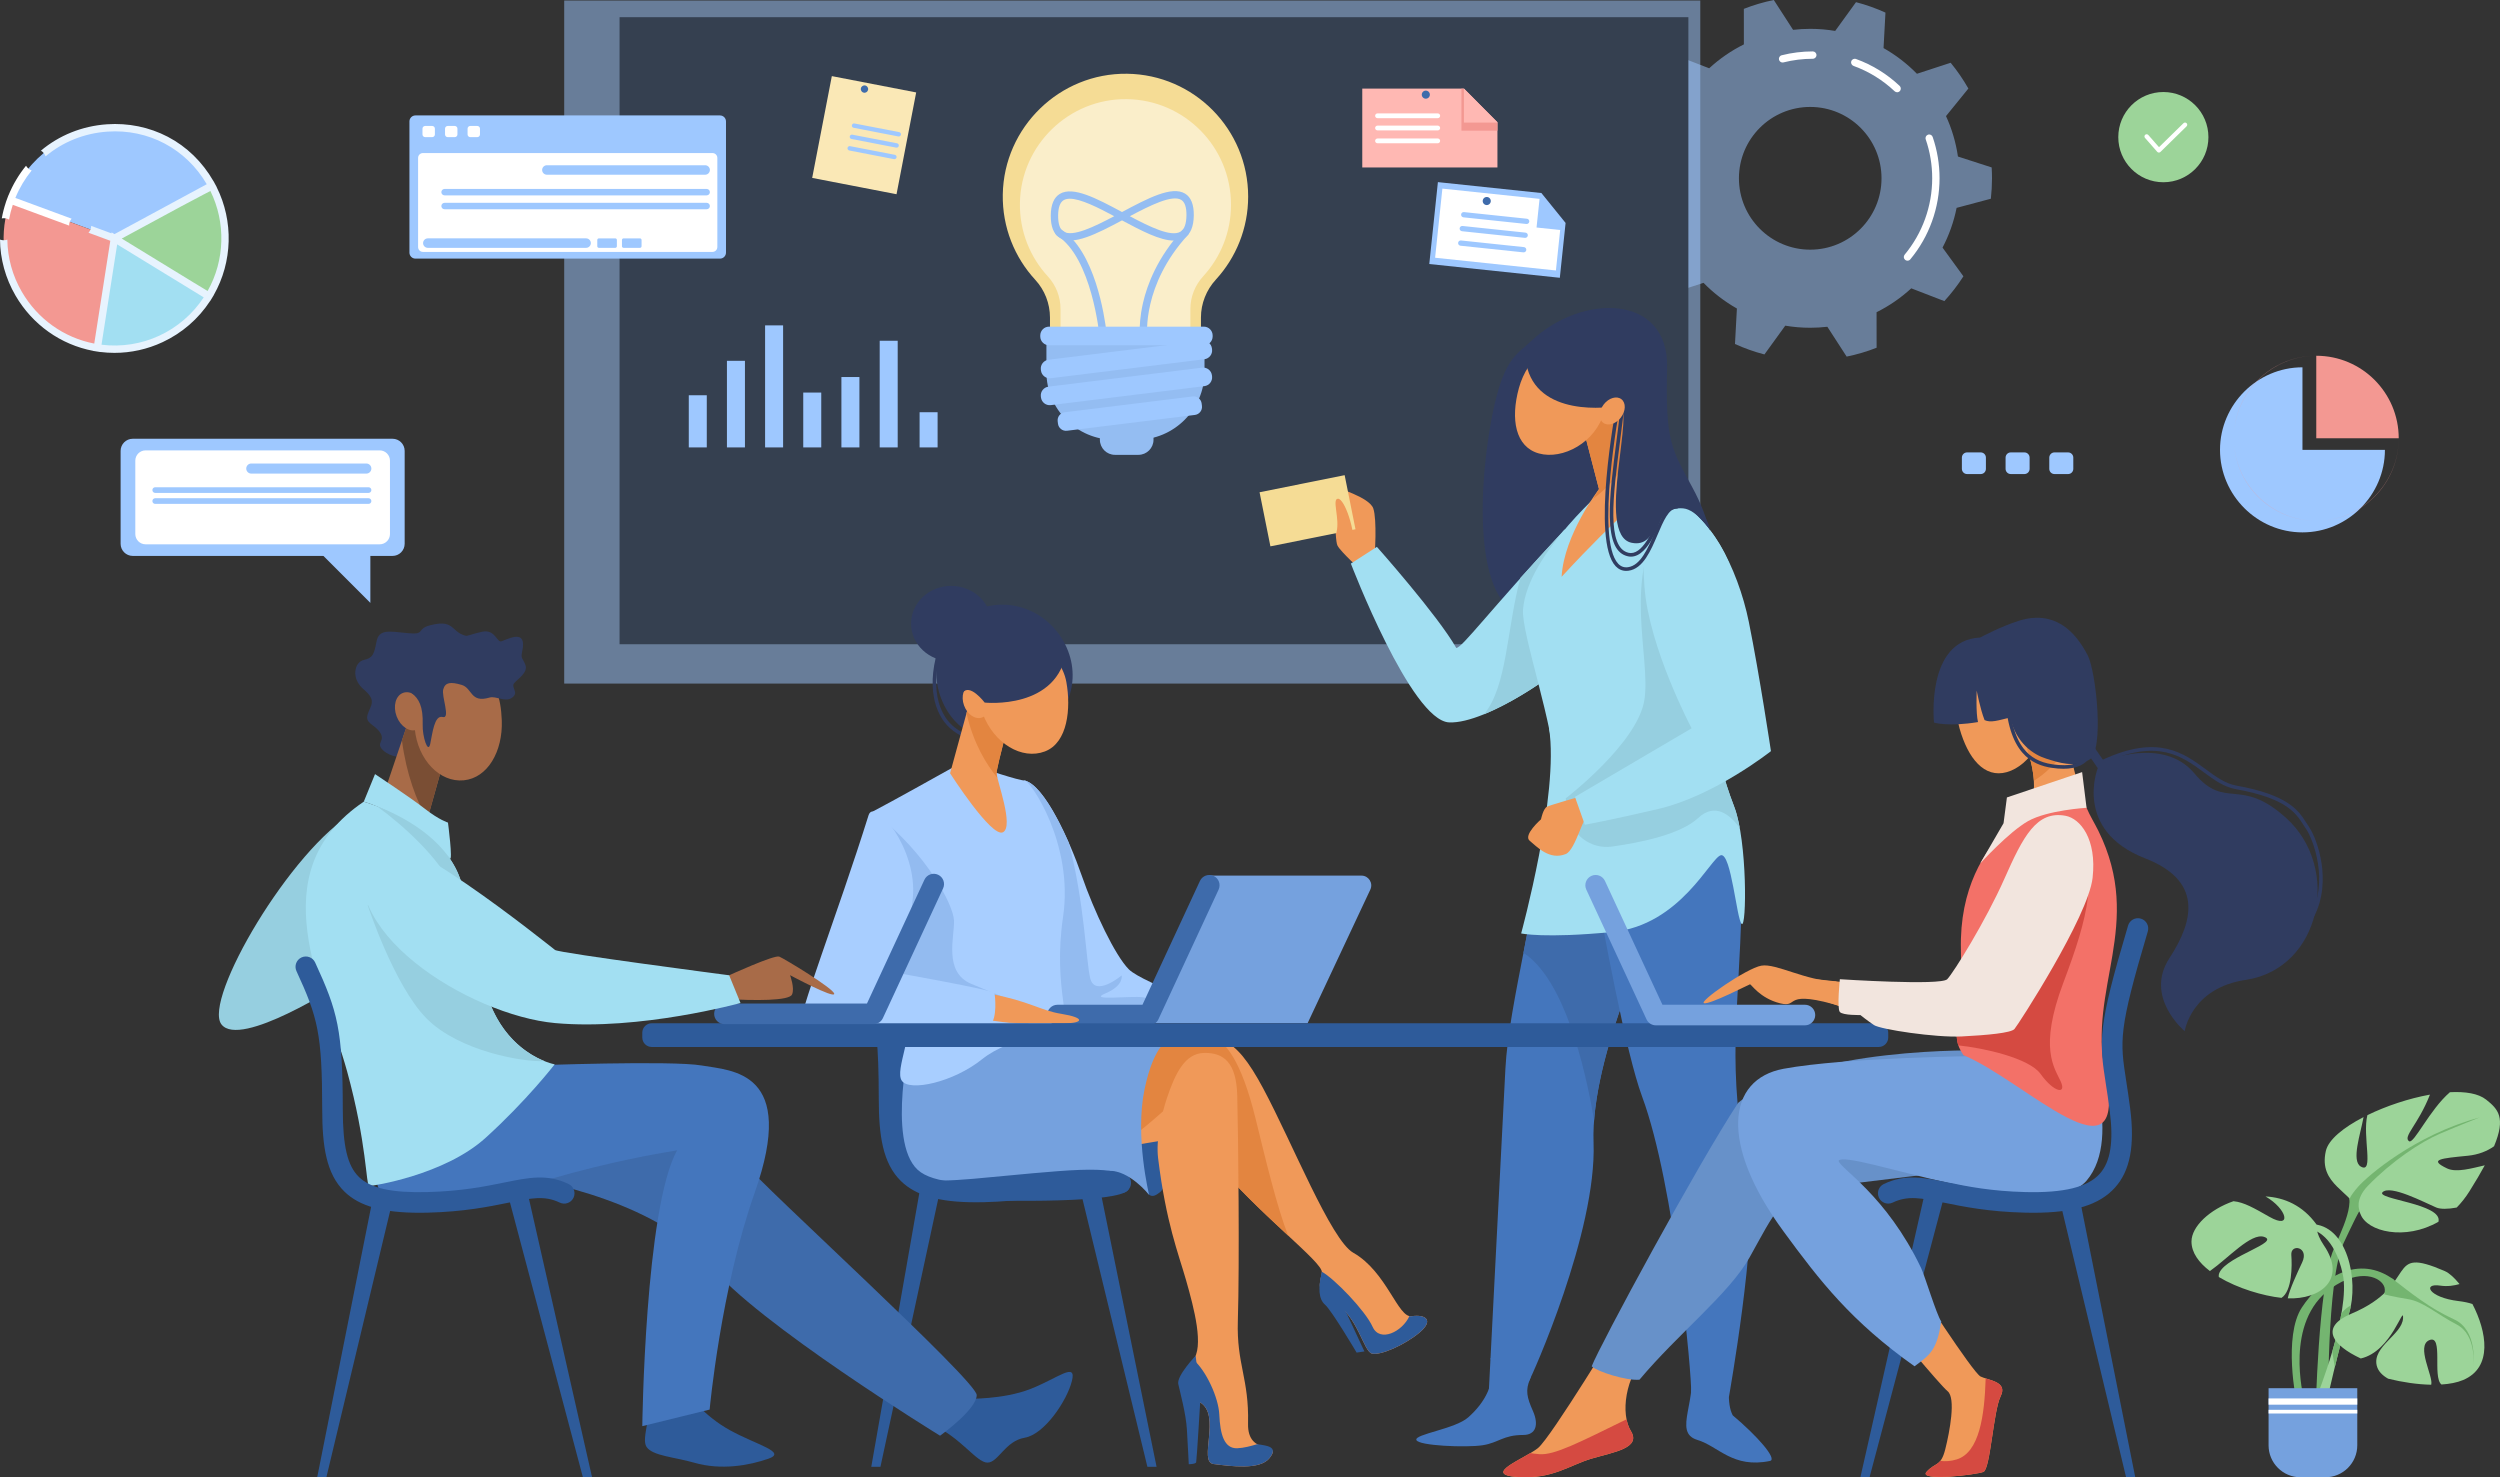 <svg width="484" height="286" viewBox="0 0 484 286" fill="none" xmlns="http://www.w3.org/2000/svg">
<rect x="0" y="0" width="484" height="286" fill="#333333" stroke="none"/>
<g clip-path="url(#clip0_0_139)">
<path opacity="0.5" d="M385.429 38.474C385.574 37.176 385.651 35.856 385.651 34.519C385.651 33.813 385.628 33.114 385.587 32.418L379.057 30.304C378.655 27.549 377.866 24.919 376.746 22.474L381.076 17.141C380.074 15.377 378.927 13.708 377.647 12.151L371.117 14.283C369.214 12.337 367.04 10.659 364.653 9.309L365.024 2.442C363.202 1.612 361.297 0.932 359.324 0.42L355.292 5.989C353.72 5.724 352.106 5.585 350.459 5.585C349.337 5.585 348.229 5.652 347.14 5.776L343.408 0C341.408 0.407 339.47 0.984 337.608 1.715L337.616 8.593C335.157 9.816 332.899 11.378 330.898 13.219L324.492 10.744C323.131 12.233 321.895 13.839 320.803 15.546L324.845 21.101C323.593 23.49 322.664 26.074 322.12 28.797L315.489 30.564C315.344 31.863 315.267 33.182 315.267 34.519C315.267 35.225 315.29 35.926 315.331 36.62L321.861 38.734C322.263 41.489 323.053 44.119 324.172 46.565L319.843 51.898C320.844 53.661 321.992 55.33 323.272 56.887L329.801 54.755C331.704 56.701 333.879 58.379 336.265 59.729L335.894 66.597C337.716 67.427 339.622 68.107 341.594 68.618L345.626 63.049C347.198 63.314 348.812 63.453 350.459 63.453C351.581 63.453 352.689 63.386 353.777 63.262L357.511 69.038C359.51 68.631 361.449 68.054 363.31 67.323L363.302 60.445C365.761 59.222 368.021 57.66 370.021 55.82L376.426 58.294C377.787 56.805 379.023 55.199 380.116 53.492L376.074 47.937C377.325 45.548 378.254 42.964 378.799 40.241L385.429 38.474ZM350.459 48.336C342.836 48.336 336.656 42.15 336.656 34.519C336.656 26.888 342.836 20.703 350.459 20.703C358.082 20.703 364.262 26.888 364.262 34.519C364.262 42.148 358.082 48.336 350.459 48.336Z" fill="#9EC8FF"/>
<path d="M369.285 50.471C369.125 50.471 368.964 50.417 368.832 50.306C368.53 50.054 368.489 49.605 368.739 49.304C372.18 45.164 374.074 39.912 374.074 34.518C374.074 31.934 373.652 29.398 372.82 26.978C372.692 26.606 372.889 26.201 373.26 26.073C373.632 25.945 374.037 26.142 374.165 26.514C375.048 29.082 375.498 31.776 375.498 34.516C375.498 40.242 373.487 45.817 369.834 50.213C369.692 50.384 369.489 50.471 369.285 50.471Z" fill="white"/>
<path d="M367.287 17.861C367.112 17.861 366.937 17.797 366.799 17.667C364.488 15.489 361.81 13.838 358.84 12.759C358.471 12.625 358.28 12.216 358.414 11.846C358.547 11.476 358.956 11.285 359.325 11.42C362.477 12.565 365.32 14.318 367.773 16.631C368.059 16.9 368.074 17.351 367.803 17.637C367.664 17.786 367.476 17.861 367.287 17.861Z" fill="white"/>
<path d="M345.106 12.102C344.787 12.102 344.499 11.887 344.417 11.564C344.321 11.183 344.553 10.796 344.932 10.7C346.891 10.205 348.917 9.954 350.957 9.954C351.349 9.954 351.668 10.273 351.668 10.666C351.668 11.059 351.349 11.378 350.957 11.378C349.035 11.378 347.125 11.614 345.281 12.081C345.221 12.095 345.163 12.102 345.106 12.102Z" fill="white"/>
<path opacity="0.5" d="M329.174 0.101H109.232V132.34H329.174V0.101Z" fill="#9EC8FF"/>
<path d="M326.871 3.327H119.947V124.725H326.871V3.327Z" fill="#354050"/>
<path d="M296.395 66.067C306.256 56.671 323.109 56.885 322.754 71.192C322.398 85.5 323.579 86.845 327.636 94.351C341.716 120.393 310.854 118.861 297.983 119.716C285.111 120.57 286.178 96.297 288.454 82.843C290.729 69.39 293.51 68.816 296.395 66.067Z" fill="#303C60"/>
<path d="M300.992 148.102C297.831 174.677 292.086 194.323 291.446 206.921C290.806 219.52 288.246 269.126 288.246 269.126C288.246 269.126 295.286 268.633 295.926 267.565C296.566 266.498 309.153 238.524 308.513 221.229C307.873 203.933 321.084 177.634 321.084 177.634L317.9 151.83L300.992 148.102Z" fill="#4476BD"/>
<path d="M304.029 159.672L299.085 161.743C297.741 170.17 296.25 177.746 294.941 184.467C302.808 189.56 306.873 206.522 308.614 216.894C309.501 205.289 314.971 191.267 318.365 183.512L304.029 159.672Z" fill="#3E6BAB"/>
<path d="M326.858 145.424C326.858 145.424 337.514 159.03 337.18 174.465C336.67 197.962 334.11 204.67 338.565 229.308C340.304 238.93 334.725 270.408 334.725 270.408C334.725 270.408 329.959 270.783 327.399 269.507C327.612 267.195 324.318 229.571 317.904 212.275C314.798 203.9 310.432 180.444 308.085 166.992C305.738 153.539 305.311 150.764 306.165 150.764C307.018 150.764 326.858 145.424 326.858 145.424Z" fill="#4476BD"/>
<path d="M266.149 107.637C266.149 107.637 266.622 100.597 265.864 98.422C265.106 96.248 258.564 94.349 258.564 94.349C258.564 94.349 258.28 104.41 258.944 105.643C259.608 106.876 263.495 110.388 263.495 110.388L266.149 107.637Z" fill="#F09959"/>
<path d="M302.936 102.508C287.956 118.648 283.068 125.439 281.93 125.439C278.374 119.156 266.564 105.869 266.564 105.869L261.528 109.109C261.528 109.109 273.165 139.543 280.56 139.857C287.956 140.172 302.988 129.362 303.18 128.121C303.372 126.879 302.936 102.508 302.936 102.508Z" fill="#A2DFF2"/>
<path d="M287.313 138.279C294.64 135.292 303.037 129.046 303.18 128.121C303.37 126.879 302.936 102.508 302.936 102.508C299.671 106.026 296.819 109.147 294.346 111.876C291.662 121.88 291.837 132.772 287.313 138.279Z" fill="#96CFE0"/>
<path d="M318.156 91.882C318.156 91.882 332.491 99.074 335.619 111.806C338.748 124.537 329.49 140.266 328.352 148.66C327.214 157.053 301.046 158.53 301.046 149.545C301.046 140.932 294.49 122.647 294.86 117.99C295.727 107.062 311.686 93.676 311.686 93.676L318.156 91.882Z" fill="#A2DFF2"/>
<path d="M313.99 75.389L320.144 94.385C320.144 94.385 313.573 99.46 302.328 111.671C302.764 103.546 309.565 94.688 309.565 94.688L304.91 76.75L313.99 75.389Z" fill="#F09959"/>
<path d="M316.86 84.25L313.99 75.389L304.909 76.75L309.564 94.688C309.564 94.688 309.11 95.413 308.439 96.553C312.825 93.296 315.516 89.24 316.86 84.25Z" fill="#E38540"/>
<path d="M310.599 79.677C308.94 85.722 302.513 89.05 297.944 87.793C293.378 86.536 292.4 81.172 294.06 75.127C295.72 69.082 300.767 65.2 305.336 66.457C309.903 67.713 312.259 73.632 310.599 79.677Z" fill="#F09959"/>
<path d="M299.901 141.029C301.894 153.67 294.495 180.712 294.495 180.712C294.495 180.712 298.907 181.715 312.134 180.434C325.361 179.153 331.192 165.939 333.183 165.57C335.174 165.201 336.197 177.867 337.18 178.868C338.161 179.869 338.312 162.873 335.743 156.192C331.192 144.349 332.084 139.325 333.785 132.148C336.81 119.388 299.901 141.029 299.901 141.029Z" fill="#A2DFF2"/>
<path d="M288.568 262.904C289.758 267.749 287.407 271.593 284.26 274.393C281.7 276.671 273.83 277.639 274.209 278.778C274.588 279.917 283.88 280.278 287.009 279.803C290.138 279.329 290.991 277.81 294.885 277.811C297.438 277.813 297.912 275.734 296.774 273.165C295.636 270.595 295.238 269.175 296.266 266.872C297.296 264.571 288.568 262.904 288.568 262.904Z" fill="#4476BD"/>
<path d="M334.999 262.904C334.81 267.934 334.226 271.682 335.459 274.013C340.219 277.999 344.176 282.526 342.665 282.84C335.459 284.329 332.709 280.006 328.632 278.776C323.628 277.269 329.106 270.975 327.146 262.903C326.056 258.415 334.701 259.49 334.701 259.49L334.999 262.904Z" fill="#4476BD"/>
<path d="M336.82 160.314C336.532 158.736 336.177 157.317 335.745 156.191C331.193 144.347 332.085 139.323 333.786 132.147C333.92 131.582 333.974 131.085 333.958 130.649C334.342 129.369 334.699 128.072 335.013 126.768L333.469 112.811L322.331 99.571C313.984 111.814 319.618 127.047 318.365 135.447C317.113 143.846 303.127 154.556 303.127 154.556L303.582 157.536C304.206 161.625 307.992 164.464 312.084 163.896C317.849 163.095 325.411 161.485 328.776 158.36C332.031 155.334 334.915 157.674 336.82 160.314Z" fill="#96CFE0"/>
<path d="M306.397 154.075C306.397 154.075 300.223 155.805 299.485 156.191C298.746 156.578 298.338 158.621 298.338 158.621C298.338 158.621 294.804 161.693 296.158 162.781C297.512 163.868 299.93 166.623 303.127 165.342C305.09 164.556 306.61 157.34 307.896 157.281C309.183 157.221 306.397 154.075 306.397 154.075Z" fill="#F09959"/>
<path d="M323.883 97.957C330.491 98.144 336.483 110.058 338.571 120.393C340.658 130.729 342.856 145.424 342.856 145.424C342.856 145.424 331.905 154.075 321.084 156.604C311.645 158.809 306.826 159.672 306.826 159.672L304.912 154.277L327.497 140.999C327.497 140.999 319.193 125.339 318.366 113.523C317.54 101.705 318.861 97.814 323.883 97.957Z" fill="#A2DFF2"/>
<path d="M260.324 91.992L243.851 95.3L245.95 105.772L262.423 102.464L260.324 91.992Z" fill="#F5DC95"/>
<path d="M262.186 106.783C262.414 102.453 260.271 96.544 259.038 96.553C257.805 96.561 259.417 100.424 258.753 102.986C258.393 104.376 262.186 106.783 262.186 106.783Z" fill="#F09959"/>
<path d="M295.271 68.345C295.636 80.208 309.48 79.298 313.272 78.568C317.065 77.836 308.655 103.597 315.879 105.083C321.184 106.175 319.989 97.868 325.881 98.424C328.488 98.67 331.109 102.703 331.109 102.703C331.109 102.703 330.717 100.217 328.726 98.424C326.735 96.628 321.515 85.619 320.143 77.742C318.77 69.865 309.479 64.77 306.729 64.612C303.98 64.454 297.247 67.586 297.247 67.586L295.271 68.345Z" fill="#303C60"/>
<path d="M315.758 107.768C315.57 107.768 315.381 107.748 315.187 107.707C312.875 107.215 311.754 104.782 311.659 100.052C311.578 95.998 312.246 90.794 312.956 85.286C313.242 83.061 313.539 80.759 313.782 78.531C313.804 78.34 313.973 78.202 314.165 78.224C314.355 78.245 314.492 78.416 314.472 78.606C314.227 80.842 313.93 83.146 313.644 85.376C312.273 96.035 310.978 106.101 315.333 107.029C315.468 107.058 315.603 107.072 315.738 107.072C318.24 107.072 320.492 102.192 321.807 97.438C321.858 97.253 322.048 97.145 322.233 97.196C322.418 97.248 322.526 97.438 322.475 97.624C321.605 100.76 319.274 107.767 315.758 107.768Z" fill="#303C60"/>
<path d="M314.832 110.526C314.044 110.526 313.357 110.22 312.784 109.615C308.065 104.622 312.731 79.567 312.932 78.504C312.967 78.316 313.149 78.192 313.337 78.228C313.525 78.263 313.649 78.444 313.613 78.633C313.565 78.891 308.81 104.401 313.287 109.139C313.808 109.69 314.424 109.91 315.17 109.811C317.621 109.487 319.036 106.16 320.283 103.223C321.494 100.374 322.633 97.685 324.661 97.754C324.852 97.762 325.002 97.922 324.995 98.113C324.988 98.305 324.827 98.459 324.637 98.448C324.62 98.448 324.603 98.446 324.587 98.446C323.067 98.446 322.024 100.899 320.921 103.493C319.599 106.601 318.103 110.122 315.26 110.497C315.115 110.516 314.973 110.526 314.832 110.526Z" fill="#303C60"/>
<path d="M313.787 80.846C312.811 82.104 311.282 82.551 310.372 81.845C309.462 81.138 309.514 79.545 310.49 78.286C311.466 77.028 312.994 76.581 313.905 77.287C314.815 77.994 314.762 79.587 313.787 80.846Z" fill="#F09959"/>
<path d="M206.227 124.778C209.606 131.543 206.809 139.333 200.163 142.085C193.473 144.856 186.157 143.283 182.777 136.517C179.398 129.752 181.908 121.64 188.384 118.399C194.859 115.157 202.847 118.013 206.227 124.778Z" fill="#303C60"/>
<path d="M188.008 142.898C187.262 142.898 185.792 142.635 183.922 140.973C182.389 139.611 181.287 137.523 180.822 135.094C180.234 132.027 180.617 128.501 181.96 124.613C182.022 124.432 182.218 124.335 182.4 124.398C182.581 124.461 182.678 124.659 182.615 124.839C181.312 128.611 180.938 132.016 181.503 134.963C181.94 137.244 182.962 139.194 184.383 140.455C186.754 142.561 188.343 142.178 188.36 142.174C188.543 142.125 188.734 142.235 188.783 142.417C188.833 142.601 188.728 142.79 188.546 142.841C188.522 142.847 188.334 142.898 188.008 142.898Z" fill="#303C60"/>
<path d="M198.344 151.103C202.191 151.966 207.046 162.664 209.424 169.519C211.822 176.432 215.888 185.008 218.551 187.673C221.213 190.338 238.705 196.516 238.705 196.516C238.705 196.516 195.485 196.6 196.37 196.514C197.256 196.427 198.344 151.103 198.344 151.103Z" fill="#A8CEFF"/>
<path d="M221.289 193.077C218.922 192.739 210.387 193.839 214.021 192.316C217.655 190.792 217.148 188.848 217.148 188.848C217.148 188.848 211.993 193.161 211.064 189.389C210.262 186.136 209.956 174.651 206.914 163.14C204.401 157.432 201.111 151.722 198.345 151.101C198.345 151.101 198.248 155.154 198.088 160.838C199.149 173.414 200.951 191.89 201.407 196.547C207.136 196.555 216.723 196.547 224.745 196.537L230.079 196.282C230.078 196.282 223.655 193.415 221.289 193.077Z" fill="#93BBF0"/>
<path d="M184.202 148.731C184.202 148.731 171.967 155.574 169.115 157.029C166.264 158.484 177.105 201.201 179.518 203.032C181.928 204.862 203.158 203.346 205.576 201.04C207.994 198.734 203.721 191.655 205.813 177.483C207.905 163.311 199.433 151.074 198.345 151.101C197.257 151.128 190.154 148.731 190.154 148.731H184.202Z" fill="#A8CEFF"/>
<path d="M179.516 203.032C181.927 204.862 197.119 204.904 203.585 202.889C204.314 202.661 207.628 201.34 207.706 200.097C206.925 199.951 203.828 200.324 202.569 200.033C198.196 199.027 195.788 193.604 195.788 193.604C195.788 193.604 193.38 192.737 187.993 190.454C182.605 188.17 184.824 181.254 184.697 178.209C184.571 175.164 179.374 165.203 169.613 157.653L168.717 158.054C168.02 164.998 177.286 201.339 179.516 203.032Z" fill="#93BBF0"/>
<path d="M263.576 169.518H234.114L220.697 198.1H253.148L265.294 172.227C265.887 170.967 264.967 169.518 263.576 169.518Z" fill="#75A1DE"/>
<path d="M222.453 198.506H204.725C203.626 198.506 202.734 197.613 202.734 196.513C202.734 195.412 203.626 194.52 204.725 194.52H221.182L232.31 170.548C232.773 169.55 233.957 169.118 234.955 169.58C235.952 170.044 236.384 171.229 235.922 172.228L224.26 197.353C223.933 198.056 223.227 198.506 222.453 198.506Z" fill="#3E6BAB"/>
<path d="M191.71 192.4C199.4 193.838 201.292 195.606 205.483 196.282C210.235 197.049 209.67 198.1 206.14 198.1C202.61 198.1 193.741 198.237 190.698 197.56C187.654 196.884 191.71 192.4 191.71 192.4Z" fill="#F09959"/>
<path d="M168.154 157.831C162.26 176.694 153.904 198.099 155.236 198.099C156.567 198.099 190.41 199.468 191.742 198.328C193.073 197.188 192.693 192.81 192.503 192.239C192.312 191.668 173.261 188.284 173.261 188.284C173.261 188.284 175.77 183.39 176.72 173.826C177.671 164.262 169.272 154.255 168.154 157.831Z" fill="#A8CEFF"/>
<path d="M188.684 132.339L183.936 149.706C183.936 149.706 191.959 162.241 194.165 161.128C196.371 160.015 192.932 150.939 192.932 149.706C192.932 148.473 196.371 135.749 196.371 135.749L188.684 132.339Z" fill="#F09959"/>
<path d="M193.096 150.592C192.993 150.18 192.931 149.873 192.931 149.706C192.931 148.473 196.37 135.749 196.37 135.749L188.684 132.339L187.112 138.086C188.485 144.023 190.961 147.978 193.096 150.592Z" fill="#E38540"/>
<path d="M206.449 132.053C207.354 137.088 206.758 143.778 202.29 145.478C197.823 147.179 192.441 143.925 190.271 138.212C188.101 132.497 189.962 126.487 194.43 124.787C198.897 123.085 205.368 126.035 206.449 132.053Z" fill="#F09959"/>
<path d="M191.329 134.886C191.955 136.647 191.412 138.448 190.115 138.911C188.817 139.373 187.259 138.32 186.632 136.56C186.006 134.799 186.549 132.998 187.846 132.536C189.143 132.073 190.702 133.126 191.329 134.886Z" fill="#F09959"/>
<path d="M206.5 125.725C204.98 137.542 190.635 136.021 190.635 136.021C190.635 136.021 187.677 132.128 186.346 134.17C185.014 136.211 188.192 122.188 196.422 121.747C199.127 121.602 206.5 125.725 206.5 125.725Z" fill="#303C60"/>
<path d="M184.153 128.025C188.443 128.025 191.921 124.759 191.921 120.729C191.921 116.7 188.443 113.433 184.153 113.433C179.862 113.433 176.384 116.7 176.384 120.729C176.384 124.759 179.862 128.025 184.153 128.025Z" fill="#303C60"/>
<path d="M168.679 283.968H170.455L181.927 230.767H178.019L168.679 283.968Z" fill="#2E5B9A"/>
<path d="M223.911 283.968H222.135L208.784 228.886H212.693L223.911 283.968Z" fill="#2E5B9A"/>
<path d="M188.948 232.76C181.832 232.76 177.323 231.48 174.446 228.676C170.879 225.198 170.141 219.81 170.131 212.792C170.122 207.268 169.991 203.671 169.691 200.762C169.579 199.667 170.374 198.688 171.468 198.575C172.561 198.463 173.54 199.259 173.652 200.354C173.965 203.402 174.103 207.12 174.112 212.785C174.123 219.899 175.025 223.674 177.224 225.82C179.479 228.019 183.56 228.927 190.447 228.755C197.099 228.592 201.677 227.659 205.357 226.91C210.195 225.926 213.693 225.215 217.838 227.198C218.831 227.672 219.251 228.862 218.777 229.856C218.303 230.849 217.114 231.269 216.122 230.795C213.179 229.387 210.683 229.896 206.15 230.818C202.317 231.598 197.549 232.568 190.546 232.741C190.001 232.753 189.468 232.76 188.948 232.76Z" fill="#2E5B9A"/>
<path d="M172.781 198.329L183.673 198.783L180.773 228.889C180.773 228.889 172.654 223.701 172.781 218.118C172.907 212.533 172.781 198.329 172.781 198.329Z" fill="#2E5B9A"/>
<path d="M226.555 201.134C235.767 199.734 238.896 200.176 244.534 210.678C250.17 221.179 257.675 240.087 261.99 242.529C268.488 246.206 270.642 255.224 273.31 254.818C275.978 254.412 277.695 255.594 274.792 258.008C271.889 260.424 267.2 262.48 265.597 262.051C263.994 261.623 262.751 254.688 258.563 252.438C254.376 250.185 255.633 248.336 255.909 246.344C256.183 244.353 243.686 235.184 234.264 223.781C228.507 216.814 225.543 212.214 225.103 208.046C224.662 203.877 226.555 201.134 226.555 201.134Z" fill="#F09959"/>
<path d="M249.389 239.212C247.25 233.779 245.104 224.813 243.087 216.593C240.219 204.903 237.212 202.127 235.308 200.88C233.005 200.302 230.276 200.567 226.555 201.132C226.555 201.132 224.664 203.876 225.103 208.044C225.543 212.212 228.507 216.811 234.264 223.78C239.223 229.785 245.036 235.169 249.389 239.212Z" fill="#E38540"/>
<path d="M229.36 210.376C229.36 210.376 226.909 228.886 224.627 230.767C222.994 232.112 221.838 232.202 220.697 226.681C219.556 221.16 222.472 200.556 222.472 200.556L229.36 210.376Z" fill="#2E5B9A"/>
<path d="M227.407 220.391L204.725 224.207L217.531 205.827L227.276 203.841L233.12 205.187L227.407 220.391Z" fill="#F09959"/>
<path d="M255.907 246.344C255.172 249.311 255.26 251.504 256.539 252.603C257.816 253.702 262.644 261.866 262.644 261.866L264.148 261.639L260.666 254.167L255.907 246.344Z" fill="#2E5B9A"/>
<path d="M265.596 262.051C267.199 262.48 271.888 260.424 274.79 258.008C277.693 255.592 275.977 254.412 273.308 254.818C273.158 254.841 273.01 254.831 272.862 254.795C271.529 257.775 267.146 260.01 265.732 256.862C264.331 253.743 258.325 247.535 255.906 246.206C255.912 246.255 255.913 246.302 255.907 246.344C255.633 248.336 254.374 250.185 258.561 252.438C262.748 254.688 263.991 261.622 265.596 262.051Z" fill="#2E5B9A"/>
<path d="M180.26 201.874C172.213 216.33 177.71 225.518 187.491 226.453C197.271 227.39 212.711 225.602 221.713 218.115C230.712 210.628 238.101 202.713 237.068 201.531C236.036 200.349 180.26 201.874 180.26 201.874Z" fill="#E38540"/>
<path d="M225.895 212.66C227.544 207.711 229.442 203.914 233.12 203.846C236.987 203.773 239.365 205.788 239.532 212.12C239.728 219.661 239.994 244.635 239.646 255.739C239.382 264.144 241.83 266.836 241.622 275.599C241.467 282.199 248.496 278.865 245.781 282.287C243.914 284.64 238.356 283.872 234.942 283.436C231.9 283.049 236.517 273.923 232.307 271.483C228.694 269.389 228.623 265.991 230.904 263.417C233.186 260.844 231.158 253.231 229.637 247.9C228.115 242.572 225.757 236.806 224.207 224.204C223.765 220.615 224.888 215.682 225.895 212.66Z" fill="#F09959"/>
<path d="M243.375 279.594C242.21 279.95 240.775 280.341 239.523 280.382C236.987 280.466 236.228 277.676 236.059 273.883C235.911 270.572 233.509 265.359 231.045 263.243C231 263.303 230.953 263.363 230.904 263.418C228.623 265.991 228.694 269.39 232.307 271.485C236.517 273.925 231.9 283.05 234.942 283.437C238.356 283.872 243.914 284.642 245.781 282.289C247.545 280.063 245.356 279.887 243.375 279.594Z" fill="#2E5B9A"/>
<path d="M231.475 262.476C231.475 262.476 227.777 266.341 228.115 267.948C228.454 269.555 229.593 273.616 229.784 276.746C229.974 279.877 230.144 283.469 230.144 283.469C230.144 283.469 231.475 283.469 231.58 283.09C231.685 282.711 232.425 270.368 232.425 270.368L231.475 262.476Z" fill="#2E5B9A"/>
<path d="M176.384 200.557C176.384 200.557 171.611 220.834 177.642 226.455C183.672 232.075 208.715 227.02 214.613 226.682C218.606 226.455 222.472 231.333 222.472 231.333C222.472 231.333 219.683 220.021 221.584 210.884C223.486 201.749 226.554 201.134 226.554 201.134L222.471 200.559H176.384V200.557Z" fill="#75A1DE"/>
<path d="M175.303 195.255C177.344 199.59 173.106 207.077 174.592 209.234C176.077 211.391 184.581 209.536 190.153 205.047C195.725 200.557 206.273 199.571 206.273 199.571L175.303 195.255Z" fill="#A8CEFF"/>
<path d="M183.935 232.2C200.796 232.835 218.542 232.535 218.542 230.021C218.542 227.507 217.781 225.73 204.725 226.745C191.669 227.76 182.796 229.157 178.866 228.268C174.935 227.379 183.935 232.2 183.935 232.2Z" fill="#2E5B9A"/>
<path d="M363.727 202.694H126.182C125.168 202.694 124.346 201.871 124.346 200.856V199.938C124.346 198.923 125.168 198.1 126.182 198.1H363.726C364.74 198.1 365.562 198.923 365.562 199.938V200.856C365.563 201.871 364.741 202.694 363.727 202.694Z" fill="#2E5B9A"/>
<path d="M395.289 136.527C396.924 142.292 392.934 148.231 388.539 149.48C384.145 150.727 381.009 146.81 379.376 141.047C377.743 135.283 379.98 129.6 384.375 128.351C388.77 127.101 393.657 130.763 395.289 136.527Z" fill="#F09959"/>
<path d="M370.652 248.219C370.652 248.219 381.915 265.729 383.435 266.49C384.956 267.252 388.759 267.441 387.333 270.297C385.907 273.152 385.337 284.381 384.005 284.952C382.674 285.523 371.266 286.855 372.977 284.952C374.688 283.049 375.741 284.001 376.604 280.574C377.467 277.149 378.681 270.677 377.065 269.345C375.449 268.012 365.562 256.022 365.562 256.022L370.652 248.219Z" fill="#F09959"/>
<path d="M313.967 255.739C313.967 255.739 300.277 278.325 297.741 280.355C295.205 282.385 286.84 285.431 293.685 285.939C300.53 286.447 303.825 283.655 308.136 282.385C312.446 281.117 317.77 280.355 315.742 277.057C313.714 273.758 314.556 266.556 318.93 261.987C323.302 257.419 313.967 255.739 313.967 255.739Z" fill="#F09959"/>
<path d="M383.832 203.365C383.832 203.365 349.941 202.478 336.504 213.515C328.645 225.442 309.631 260.635 308.153 264.513C309.167 265.528 314.872 267.36 317.408 267.105C324.887 258.179 334.772 250.462 338.704 243.46C343.55 234.831 345.042 230.518 352.903 229.756C360.763 228.994 378.509 226.457 383.833 226.457C389.158 226.457 383.832 203.365 383.832 203.365Z" fill="#6791C9"/>
<path d="M413.386 286H411.61L398.869 232.797H402.778L413.386 286Z" fill="#2E5B9A"/>
<path d="M360.169 286H361.945L376.564 230.916H372.656L360.169 286Z" fill="#2E5B9A"/>
<path d="M403.139 201.04L383.435 204.445C383.435 204.445 357.252 204.686 345.282 206.918C334.394 208.948 332.789 221.332 345.282 238.386C352.379 248.074 358.38 255.802 370.651 264.514C373.772 262.221 374.966 261.352 375.829 255.833C374.94 254.614 372.642 246.985 371.928 245.492C365.141 231.289 356.081 226.124 355.955 224.728C357.476 222.254 396.247 237.625 403.955 228.583C411.317 219.95 403.139 201.04 403.139 201.04Z" fill="#75A1DE"/>
<path d="M403.958 156.389C398.768 155.66 393.483 156.646 388.541 160.23C384.222 164.637 379.335 171.905 379.633 183.893C380.013 199.119 377.28 200.097 380.131 204.284C392.027 209.202 412.371 230.327 407.58 207.678C404.112 191.279 415.189 179.054 406.252 160.865C405.524 159.384 404.615 157.948 403.958 156.389Z" fill="#F37168"/>
<path d="M379.629 189.624C379.397 197.562 378.278 199.899 379.134 202.388C383.984 202.883 392.855 204.825 395.07 207.933C397.606 211.486 400.141 211.993 398.957 209.371C397.774 206.749 394.648 203.027 399.465 190.253C404.282 177.48 406.564 168.851 401.832 159.969L379.629 189.624Z" fill="#D54A41"/>
<path d="M403.958 156.389C400.762 148.816 399.977 140.309 399.977 140.309L391.612 142.783C391.612 142.783 396.365 153.44 391.802 157.247C390.832 158.056 389.707 159.038 388.541 160.228C393.483 156.648 398.768 155.66 403.958 156.389Z" fill="#F09959"/>
<path d="M400.229 142.326C399.734 141.884 399.114 141.334 398.462 140.757L391.639 142.776C391.634 142.788 391.629 142.8 391.624 142.813C391.789 143.19 393.527 147.25 393.756 151.155C395.79 149.921 398.016 147.906 400.562 144.389C400.424 143.609 400.314 142.912 400.229 142.326Z" fill="#E38540"/>
<path d="M398.076 158.77C389.458 161.787 390.414 170.873 382.485 184.273C378.381 191.208 374.569 191.106 374.569 191.106C374.569 191.106 364.943 191.182 353.302 189.757C346.012 188.865 345.55 191.037 350.62 192.852C360.846 196.513 371.457 200.452 380.013 199.499C388.569 198.548 403.203 176.695 403.958 171.007C405.001 163.141 402.415 157.251 398.076 158.77Z" fill="#F09959"/>
<path d="M393.64 234.79C393.105 234.79 392.559 234.783 391.996 234.769C384.992 234.595 380.224 233.626 376.391 232.845C371.86 231.923 369.362 231.416 366.419 232.823C365.427 233.297 364.239 232.877 363.764 231.883C363.289 230.889 363.71 229.701 364.703 229.225C368.849 227.242 372.344 227.954 377.184 228.937C380.864 229.686 385.442 230.617 392.094 230.783C399.585 230.968 404.167 229.844 406.508 227.245C408.599 224.924 409.215 221.055 408.445 215.07C408.185 213.042 407.925 211.357 407.694 209.869C407.05 205.697 406.623 202.94 407.149 198.691C407.64 194.729 408.953 189.444 411.995 179.19C412.308 178.135 413.416 177.534 414.471 177.846C415.525 178.159 416.127 179.268 415.814 180.324C410.125 199.505 410.414 201.377 411.631 209.26C411.864 210.77 412.129 212.483 412.396 214.56C413.325 221.785 412.393 226.664 409.466 229.913C406.45 233.265 401.532 234.79 393.64 234.79Z" fill="#2E5B9A"/>
<path d="M314.898 274.775C305.814 279.222 300.924 281.77 298.013 281.527C297.326 281.47 296.755 281.399 296.278 281.325C293.038 283.241 287.866 285.506 293.685 285.937C300.53 286.446 303.825 283.654 308.136 282.384C312.446 281.115 317.77 280.354 315.742 277.055C315.354 276.425 315.071 275.647 314.898 274.775Z" fill="#D54A41"/>
<path d="M384.425 266.862C384.203 274.061 383.215 281.195 378.816 282.543C377.649 282.901 376.587 282.952 375.647 282.827C374.956 283.682 374.111 283.692 372.977 284.952C371.266 286.856 382.674 285.523 384.005 284.952C385.337 284.381 385.907 273.152 387.333 270.297C388.504 267.951 386.147 267.404 384.425 266.862Z" fill="#D54A41"/>
<path d="M349.435 198.506H320.577C319.801 198.506 319.097 198.056 318.77 197.353L307.108 172.228C306.644 171.23 307.078 170.044 308.075 169.58C309.072 169.116 310.257 169.55 310.72 170.548L321.848 194.519H349.437C350.536 194.519 351.428 195.412 351.428 196.513C351.428 197.613 350.535 198.506 349.435 198.506Z" fill="#75A1DE"/>
<path d="M355.472 190.009C349.641 189.925 343.859 186.446 340.986 186.953C338.113 187.461 328.732 193.974 329.915 194.228C331.098 194.481 338.535 190.623 338.788 190.565C339.041 190.506 340.647 193.237 344.619 194.24C348.592 195.244 344.648 191.261 356.96 194.982C364.965 197.402 355.472 190.009 355.472 190.009Z" fill="#F09959"/>
<path d="M403.099 149.478L403.957 156.389C403.957 156.389 396.412 156.839 392.655 158.953C388.901 161.068 383.36 167.177 383.36 167.177L387.887 159.375L388.538 154.384L403.099 149.478Z" fill="#F2E5DE"/>
<path d="M399.888 157.937C394.283 156.887 391.69 161.914 388.056 170.118C384.422 178.324 378.218 188.29 376.985 189.575C375.752 190.861 356.196 189.575 356.196 189.575C356.196 189.575 355.605 195.243 356.196 195.919C356.788 196.595 360.169 196.511 360.169 196.511C360.169 196.511 361.521 197.592 362.789 198.447C364.056 199.303 374.789 200.91 379.774 200.657C384.761 200.403 389.323 199.981 390 199.219C390.676 198.457 404.282 177.478 405.127 169.95C405.973 162.422 402.749 158.474 399.888 157.937Z" fill="#F2E5DE"/>
<path d="M383.361 123.424C372.761 123.932 374.424 139.894 374.424 139.894C374.424 139.894 377.177 140.746 382.944 139.793C382.501 138.081 382.691 133.703 382.691 133.703C382.691 133.703 383.361 137.256 384.213 139.413C385.432 139.973 386.811 139.477 389.157 138.909C390.361 143.982 393.763 146.124 396.094 146.857C398.669 147.667 401.394 148.634 404.436 147.111C407.478 145.587 405.805 130.023 404.19 126.894C401.765 122.196 397.734 117.99 390.762 120.211C387.265 121.323 383.361 123.424 383.361 123.424Z" fill="#303C60"/>
<path d="M401.793 142.381L406.127 148.718C406.127 148.718 401.324 160.731 415.293 166.172C426.233 170.434 424.945 177.944 420.001 185.496C415.057 193.049 422.959 199.645 422.959 199.645C422.959 199.645 424.164 191.278 434.794 189.699C449.286 187.546 453.391 168.068 442.565 158.329C433.607 150.27 430.881 156.944 424.818 149.712C418.755 142.48 407.307 147.364 407.307 147.364L403.112 141.24L401.793 142.381Z" fill="#303C60"/>
<path d="M447.551 177.91C447.494 177.91 447.437 177.896 447.385 177.867C447.217 177.775 447.156 177.564 447.247 177.396C450.899 170.713 447.919 162.617 446.419 160.425C446.261 160.193 446.11 159.958 445.951 159.71C444.477 157.408 442.643 154.542 432.868 152.781C430.527 152.36 428.627 150.963 426.616 149.485C422.446 146.42 417.72 142.948 407.451 147.679C407.277 147.758 407.071 147.683 406.992 147.509C406.912 147.336 406.987 147.129 407.161 147.049C417.801 142.148 422.702 145.75 427.025 148.927C428.969 150.357 430.806 151.706 432.99 152.099C443.062 153.914 444.988 156.921 446.534 159.337C446.69 159.58 446.837 159.811 446.991 160.035C447.894 161.356 449.01 164.093 449.467 167.23C449.863 169.95 449.905 173.979 447.854 177.73C447.793 177.846 447.673 177.91 447.551 177.91Z" fill="#303C60"/>
<path d="M399.479 148.835C398.788 148.835 398.04 148.775 397.234 148.654C393.539 148.1 388.582 145.996 388.192 134.18C388.187 133.989 388.336 133.828 388.527 133.822C388.723 133.814 388.878 133.966 388.884 134.157C389.044 139.049 390.016 142.669 391.768 144.918C393.102 146.631 394.871 147.599 397.335 147.969C400.785 148.486 403.072 147.845 404.134 146.066C404.232 145.902 404.446 145.848 404.609 145.946C404.773 146.044 404.827 146.258 404.729 146.422C403.773 148.026 402.011 148.835 399.479 148.835Z" fill="#303C60"/>
<path d="M68.667 157.22C56.365 164.261 39.252 193.534 42.865 198.311C46.477 203.088 65.871 190.526 65.871 190.526L68.667 157.22Z" fill="#96CFE0"/>
<path d="M91.652 123.273C86.954 123.145 88.698 119.65 83.295 121.045C80.454 121.778 82.551 122.949 78.862 122.569C75.172 122.188 73.356 121.807 72.891 124.219C72.426 126.629 72.201 127.39 70.426 127.772C68.651 128.152 67.851 131.325 70.426 133.482C73.002 135.639 71.75 136.527 71.18 138.304C70.61 140.081 72.554 140.207 73.611 141.857C74.667 143.507 72.638 143.819 74.16 145.249C75.681 146.679 77.815 146.551 77.815 146.551L84.219 134.261L91.652 123.273Z" fill="#303C60"/>
<path d="M187.365 270.793C187.365 270.793 194.211 270.983 199.534 268.889C204.858 266.795 208.47 263.56 207.52 267.366C206.57 271.173 202.197 277.703 198.393 278.339C194.59 278.976 193.259 283.163 191.169 283.163C189.078 283.163 186.034 278.339 180.711 275.928C175.858 273.732 187.365 270.793 187.365 270.793Z" fill="#2E5B9A"/>
<path d="M133.423 270.151C133.423 270.151 136.302 274.124 141.312 276.889C146.486 279.743 152.457 281.118 148.755 282.41C145.053 283.701 139.641 284.704 134.362 283.17C130.66 282.093 126.319 281.869 125.171 280.117C124.025 278.366 126.521 273.969 125.483 267.397C124.651 262.131 133.423 270.151 133.423 270.151Z" fill="#2E5B9A"/>
<path d="M101.371 206.279C101.371 206.279 141.023 221.14 144.218 225.294C147.412 229.449 189.092 267.295 189.092 270.087C189.092 272.878 181.994 277.954 181.994 277.954C181.994 277.954 146.246 256.002 137.373 244.835C128.499 233.67 106.843 228.285 95.33 227.252C83.815 226.218 101.371 206.279 101.371 206.279Z" fill="#3E6BAB"/>
<path d="M102.892 206.279C102.892 206.279 130.019 205.264 135.851 206.279C141.682 207.294 154.472 207.282 146.106 230.916C139.55 249.441 137.385 272.894 137.385 272.894L124.348 276.1C124.348 276.1 124.865 233.927 131.086 222.698C126.555 223.445 118.239 224.904 106.715 228.203C85.334 234.323 73.611 231.258 73.611 231.258L70.428 220.092L102.892 206.279Z" fill="#4476BD"/>
<path d="M80.238 136.17L73.609 155.774L81.984 161.293L86.73 144.353L80.238 136.17Z" fill="#A86B48"/>
<path d="M82.733 158.619L86.73 144.353L80.238 136.169L77.814 143.339C78.651 149.816 80.672 155.174 82.733 158.619Z" fill="#7A4E34"/>
<path d="M97.146 139.487C97.361 145.449 94.435 150.61 89.784 151.068C85.134 151.527 80.89 147.087 80.305 141.149C79.721 135.211 83.016 130.026 87.667 129.567C92.317 129.109 96.806 130.08 97.146 139.487Z" fill="#A86B48"/>
<path d="M70.426 155.203C50.08 168.957 62.735 191.182 67.202 207.425C71.008 221.258 70.883 229.619 71.453 229.619C72.024 229.619 86.017 227.525 94.001 220.293C101.987 213.061 107.386 206.055 107.386 206.055C107.386 206.055 97.154 204.232 93.811 190.983C92.113 184.256 92.885 180.605 89.015 169.947C85.148 159.289 70.426 155.203 70.426 155.203Z" fill="#A2DFF2"/>
<path d="M70.426 155.203L72.605 149.865C72.605 149.865 79.514 154.434 82.271 156.591C85.028 158.748 86.728 159.256 86.728 159.256C86.728 159.256 87.725 166.906 87.078 166.212C78.924 157.463 70.426 155.203 70.426 155.203Z" fill="#A2DFF2"/>
<path d="M61.409 286H63.186L75.925 232.797H72.016L61.409 286Z" fill="#2E5B9A"/>
<path d="M114.625 286H112.849L98.231 230.916H102.139L114.625 286Z" fill="#2E5B9A"/>
<path d="M81.2 234.79C74.083 234.79 69.574 233.51 66.697 230.706C63.13 227.228 62.392 221.841 62.382 214.822C62.359 200.066 61.544 197.015 57.394 188.005C56.934 187.006 57.37 185.821 58.369 185.36C59.367 184.899 60.55 185.336 61.011 186.335C65.397 195.859 66.342 199.36 66.365 214.815C66.376 221.929 67.278 225.704 69.476 227.85C71.732 230.049 75.811 230.956 82.7 230.785C89.352 230.622 93.93 229.689 97.61 228.94C102.448 227.955 105.945 227.245 110.091 229.228C111.084 229.702 111.503 230.892 111.03 231.886C110.556 232.88 109.367 233.3 108.374 232.826C105.432 231.418 102.936 231.926 98.403 232.848C94.57 233.628 89.802 234.598 82.798 234.772C82.251 234.783 81.718 234.79 81.2 234.79Z" fill="#2E5B9A"/>
<path d="M169.111 198.275H140.252C139.153 198.275 138.261 197.382 138.261 196.282C138.261 195.182 139.153 194.289 140.252 194.289H167.841L178.969 170.318C179.432 169.32 180.616 168.887 181.614 169.35C182.611 169.814 183.043 170.998 182.581 171.997L170.919 197.122C170.59 197.825 169.886 198.275 169.111 198.275Z" fill="#3E6BAB"/>
<path d="M71.18 175.228C71.18 175.228 76.25 190.708 82.525 197.116C88.8 203.524 101.428 205.677 105.382 205.425C102.23 204.156 96.227 200.547 93.814 190.982C92.115 184.255 92.888 180.603 89.018 169.946C86.145 162.035 77.294 157.744 72.922 156.058C78.378 159.98 85.201 166.441 87.297 171.357C89.624 176.814 71.18 175.228 71.18 175.228Z" fill="#96CFE0"/>
<path d="M141.164 188.814C141.164 188.814 149.911 184.817 150.861 185.197C151.811 185.578 161.509 191.439 161.509 192.41C161.509 193.381 152.953 188.791 152.953 188.791C152.953 188.791 153.903 191.328 153.333 192.545C152.763 193.762 146.185 193.762 140.253 193.381C134.32 192.999 141.164 188.814 141.164 188.814Z" fill="#A86B48"/>
<path d="M71.459 163.268C63.396 179.809 91.053 196.577 107.46 198.067C123.868 199.558 143.362 194.183 143.362 194.183L141.164 188.813C141.164 188.813 108.293 184.518 107.46 183.918C106.629 183.317 74.413 157.21 71.459 163.268Z" fill="#A2DFF2"/>
<path d="M81.942 136.728C82.689 138.696 82.141 140.729 80.719 141.271C79.296 141.813 77.536 140.657 76.79 138.69C76.043 136.722 76.59 134.689 78.013 134.147C79.435 133.605 81.196 134.761 81.942 136.728Z" fill="#A86B48"/>
<path d="M97.157 124.135C99.385 123.203 101.893 122.207 101.117 125.995C100.778 127.645 101.117 127.18 101.709 128.702C102.3 130.225 100.218 131.419 99.541 132.266C98.865 133.112 100.525 134.032 99.173 135.047C97.82 136.062 96.038 134.671 94.778 135.047C91.018 136.17 91.483 133.209 89.369 132.594C87.257 131.977 86.22 132.073 85.819 133.427C85.418 134.781 87.298 139.234 85.693 138.811C84.087 138.388 83.726 141.983 83.293 144.013C82.861 146.043 81.76 142.612 81.831 140.289C81.941 136.727 81.058 135.23 79.746 134.234C78.435 133.237 77.877 124.176 84.215 123.837C90.552 123.498 90.594 122.886 93.297 122.314C96.004 121.743 96.142 124.557 97.157 124.135Z" fill="#303C60"/>
<path d="M452.502 227.616C456.544 231.309 454.786 235.004 451.799 241.863C448.812 248.722 448.285 274.05 448.285 274.05L450.745 273.698C450.745 273.698 450.394 247.667 453.732 240.633C457.07 233.597 458.477 230.079 461.463 232.366C464.45 234.651 452.502 227.616 452.502 227.616Z" fill="#74B570"/>
<path d="M450.282 222.834C450.772 220.645 453.688 218.277 457.585 216.269C457.006 219.497 455.147 224.776 457.07 225.858C459.663 227.319 457.323 219.949 458.323 215.897C461.982 214.107 466.386 212.645 470.44 211.918C470.435 211.934 470.43 211.948 470.423 211.962C468.139 217.766 465.153 220.053 466.383 220.932C467.309 221.594 470.322 214.889 474.302 211.452C477.289 211.293 479.816 211.699 481.312 212.883C483.623 214.714 485.173 216.34 482.849 221.916C481.521 222.866 479.802 223.546 477.803 223.747C472.533 224.275 470.072 224.45 473.761 226.21C475.569 227.071 478.597 226.161 481.053 225.606C480.257 227.075 479.277 228.738 478.088 230.633C477.333 231.835 476.502 232.877 475.619 233.779C473.919 234.105 472.439 234.108 471.655 233.772C469.195 232.717 462.87 229.375 461.288 230.783C459.741 232.159 473.003 233.032 472.085 236.531C465.656 240.238 458.3 238.475 457 235.071C455.252 230.498 448.804 229.423 450.282 222.834Z" fill="#9CD499"/>
<path d="M463.572 247.842C456.544 242.566 449.34 247.49 445.649 253.118C441.96 258.746 444.596 271.41 444.596 271.41C444.596 271.41 446.001 271.41 446.001 270.882C446.001 270.354 442.135 255.933 451.272 249.425C456.988 245.354 461.111 247.314 461.638 249.249C462.166 251.183 459.354 254.701 459.354 254.701L463.572 247.842Z" fill="#74B570"/>
<path d="M447.407 236.997C454.436 236.997 456.72 247.902 454.787 254.233C452.854 260.565 450.219 272.349 450.219 272.349L448.463 270.591C448.463 270.591 455.14 254.058 453.558 246.67C451.977 239.283 448.111 238.052 447.409 238.052C446.703 238.052 447.407 236.997 447.407 236.997Z" fill="#9CD499"/>
<path d="M453.301 254.281C453.796 253.626 454.406 253.084 455.151 252.725C455.053 253.249 454.932 253.755 454.786 254.233C453.905 257.117 452.879 261.135 452.022 264.653C451.944 264.201 451.825 263.508 451.64 262.436C451.596 262.182 451.562 261.908 451.537 261.617C452.226 259.274 452.876 256.721 453.301 254.281Z" fill="#74B570"/>
<path d="M455.222 254.334C468.576 248.706 461.541 240.982 473.313 246.083C474.142 246.441 475.154 247.348 476.165 248.597C475.117 248.894 473.847 249.108 472.434 248.896C468.92 248.367 470.15 251.182 475.949 251.885C477.041 252.018 477.928 252.2 478.665 252.459C481.427 257.769 482.673 264.758 476.826 267.187C475.674 267.665 474.251 267.94 472.666 268.041C470.863 266.606 473.106 258.302 470.325 259.448C467.656 260.548 471.161 266.567 470.681 268.083C468.045 268.035 465.127 267.605 462.339 266.913C461.236 266.294 460.394 265.464 460.133 264.373C459.254 260.681 465.053 258.394 465.229 255.228C465.391 252.318 463.104 261.632 457.046 263.001C451.57 260.441 448.98 256.965 455.222 254.334Z" fill="#9CD499"/>
<path d="M445.708 244.383C447.113 241.393 443.424 240.69 443.599 242.976C443.755 245.002 443.772 249.928 441.696 251.267C438.116 250.879 433.245 249.435 429.562 247.234C429.516 246.937 429.561 246.631 429.717 246.317C431.299 243.151 441.491 240.513 438.328 239.458C435.809 238.618 431.396 243.578 427.839 246.077C425.703 244.454 424.272 242.52 424.272 240.362C424.272 237.441 427.819 234.132 432.406 232.552C434.469 232.76 436.388 233.89 439.383 235.589C443.808 238.099 442.785 234.041 438.601 231.632C442.212 231.819 445.813 233.364 448.468 237.054C448.468 237.054 448.217 238.631 449.885 241.071C454.435 247.727 449.184 251.613 442.907 251.36C443.263 249.606 444.736 246.45 445.708 244.383Z" fill="#9CD499"/>
<path d="M463.149 247.545C466.585 250.202 470.402 253.31 475.088 255.42C479.775 257.531 478.837 264.41 478.837 264.41C478.837 264.41 479.54 258.47 475.636 256.437C471.73 254.404 469.153 251.981 466.187 251.512C463.218 251.044 461.578 250.574 461.578 250.574C461.578 250.574 462.516 248.698 461.97 247.994C461.421 247.29 463.149 247.545 463.149 247.545Z" fill="#74B570"/>
<path d="M480.086 216.333C467.512 219.694 458.297 227.746 456.579 229.701C454.861 231.655 454.861 232.202 454.861 232.202L456.188 234.703L456.813 234.39C456.813 234.39 455.797 232.279 458.452 229.544C463.032 224.826 468.604 221.102 472.432 219.46C476.26 217.819 480.086 216.333 480.086 216.333Z" fill="#74B570"/>
<path d="M445.379 286H450.184C453.6 286 456.369 283.228 456.369 279.809V268.761H439.195V279.809C439.194 283.227 441.963 286 445.379 286Z" fill="#75A1DE"/>
<path d="M456.367 270.736H439.194V271.946H456.367V270.736Z" fill="white"/>
<path d="M456.367 272.942H439.194V273.654H456.367V272.942Z" fill="white"/>
<path d="M241.644 38.053C241.644 25.025 231.176 14.443 218.2 14.278C205.163 14.111 194.346 24.619 194.138 37.667C194.037 44.036 196.439 49.843 200.422 54.167C202.256 56.158 203.276 58.769 203.276 61.479V72.137C203.276 79.034 208.912 84.675 215.8 84.675H219.976C226.865 84.675 232.502 79.034 232.502 72.137V61.48C232.502 58.748 233.554 56.133 235.399 54.12C239.277 49.887 241.644 44.247 241.644 38.053Z" fill="#F5DC95"/>
<path opacity="0.5" d="M238.324 39.648C238.324 28.44 229.319 19.337 218.155 19.195C206.941 19.051 197.634 28.091 197.456 39.317C197.369 44.796 199.436 49.792 202.862 53.512C204.441 55.226 205.317 57.471 205.317 59.803V68.973C205.317 74.905 210.165 79.758 216.092 79.758H219.684C225.611 79.758 230.459 74.905 230.459 68.973V59.804C230.459 57.454 231.365 55.205 232.952 53.472C236.289 49.829 238.324 44.977 238.324 39.648Z" fill="white"/>
<path d="M221.4 65.752H213.577C213.21 65.752 212.903 65.472 212.869 65.106C212.855 64.954 211.396 49.839 204.643 45.605C204.31 45.396 204.209 44.957 204.418 44.624C204.626 44.291 205.065 44.19 205.398 44.399C211.984 48.528 213.856 61.265 214.217 64.33H220.649C220.623 63.278 220.684 61.249 221.289 58.623C222.098 55.112 224.082 49.816 228.939 44.522C229.205 44.233 229.654 44.213 229.944 44.479C230.233 44.745 230.253 45.195 229.987 45.484C221.11 55.159 222.097 64.864 222.108 64.961C222.131 65.163 222.067 65.364 221.932 65.515C221.795 65.666 221.603 65.752 221.4 65.752Z" fill="#94BDF2"/>
<path d="M227.256 46.579C224.615 46.579 221.016 44.701 217.222 42.665C212.324 45.276 207.75 47.618 205.19 46.063C203.987 45.333 203.411 43.904 203.431 41.694C203.45 39.614 204.045 38.212 205.202 37.526C207.767 36.005 212.35 38.431 217.224 41.049C222.195 38.396 226.874 35.926 229.43 37.483C230.577 38.182 231.145 39.604 231.119 41.709C231.091 43.898 230.462 45.372 229.25 46.086C228.674 46.428 228.003 46.579 227.256 46.579ZM218.734 41.859C222.64 43.937 226.724 45.927 228.529 44.862C229.284 44.416 229.677 43.35 229.698 41.691C229.718 40.125 229.38 39.119 228.691 38.7C226.948 37.638 222.714 39.747 218.734 41.859ZM207.125 38.474C206.655 38.474 206.251 38.561 205.927 38.752C205.229 39.166 204.868 40.16 204.853 41.707C204.839 43.349 205.2 44.405 205.927 44.846C207.682 45.911 211.781 43.932 215.712 41.855C212.535 40.158 209.198 38.474 207.125 38.474Z" fill="#94BDF2"/>
<path d="M220.404 88.057H215.853C214.25 88.057 212.937 86.743 212.937 85.138V84.711C212.937 83.107 214.25 81.793 215.853 81.793H220.404C222.007 81.793 223.32 83.107 223.32 84.711V85.138C223.32 86.743 222.008 88.057 220.404 88.057Z" fill="#94BDF2"/>
<path d="M202.586 64.471V72.011C202.586 79.231 208.489 85.141 215.704 85.141H220.077C227.291 85.141 233.194 79.233 233.194 72.011V64.471H202.586Z" fill="#94BDF2"/>
<path d="M233.062 66.844H203.1C202.161 66.844 201.393 66.076 201.393 65.136V64.947C201.393 64.007 202.161 63.238 203.1 63.238H233.062C234.001 63.238 234.769 64.007 234.769 64.947V65.136C234.769 66.076 234.001 66.844 233.062 66.844Z" fill="#9EC8FF"/>
<path d="M233.17 69.548L203.434 73.225C202.502 73.34 201.646 72.671 201.531 71.739L201.508 71.551C201.393 70.618 202.061 69.761 202.993 69.646L232.729 65.969C233.661 65.853 234.517 66.522 234.632 67.455L234.655 67.643C234.77 68.575 234.102 69.433 233.17 69.548Z" fill="#9EC8FF"/>
<path d="M233.17 74.757L203.434 78.434C202.502 78.549 201.646 77.88 201.531 76.948L201.508 76.76C201.393 75.828 202.061 74.97 202.993 74.855L232.729 71.178C233.661 71.062 234.517 71.732 234.632 72.664L234.655 72.852C234.77 73.784 234.102 74.642 233.17 74.757Z" fill="#9EC8FF"/>
<path d="M231.335 80.332L206.57 83.394C205.715 83.499 204.929 82.886 204.823 82.03L204.765 81.563C204.66 80.708 205.273 79.921 206.128 79.815L230.893 76.753C231.748 76.647 232.534 77.261 232.64 78.117L232.698 78.584C232.803 79.439 232.19 80.227 231.335 80.332Z" fill="#9EC8FF"/>
<path d="M445.757 87.09H461.721C461.721 95.855 454.514 103.069 445.757 103.069C437.001 103.069 429.794 95.855 429.794 87.09C429.794 78.325 437.001 71.111 445.757 71.111V87.09Z" fill="#9EC8FF"/>
<path d="M464.393 84.853C464.393 76.028 457.246 68.874 448.43 68.874V84.853H464.393Z" fill="#F39892"/>
<path d="M432.468 84.853C432.468 93.679 439.615 100.832 448.431 100.832C439.674 100.831 432.468 93.619 432.468 84.853Z" fill="#F39892"/>
<path d="M448.431 68.874C439.615 68.874 432.468 76.028 432.468 84.853C432.468 76.087 439.674 68.874 448.431 68.874Z" fill="#F39892"/>
<path d="M448.431 100.831C457.248 100.831 464.394 93.677 464.394 84.852C464.393 93.619 457.188 100.831 448.431 100.831Z" fill="#F39892"/>
<path d="M136.833 76.521H133.348V86.619H136.833V76.521Z" fill="#9EC8FF"/>
<path d="M181.519 79.807H178.033V86.619H181.519V79.807Z" fill="#9EC8FF"/>
<path d="M151.608 62.993H148.122V86.619H151.608V62.993Z" fill="#9EC8FF"/>
<path d="M158.995 76H155.509V86.619H158.995V76Z" fill="#9EC8FF"/>
<path d="M166.383 72.993H162.897V86.619H166.383V72.993Z" fill="#9EC8FF"/>
<path d="M144.221 69.854H140.735V86.619H144.221V69.854Z" fill="#9EC8FF"/>
<path d="M173.794 65.97H170.309V86.619H173.794V65.97Z" fill="#9EC8FF"/>
<path d="M40.428 57.339L22.144 46.148L18.837 67.343C27.426 68.698 35.944 64.671 40.428 57.339Z" fill="#A2DFF2"/>
<path d="M40.447 57.313C40.497 57.232 40.561 57.121 40.558 57.125C44.419 50.65 44.576 42.608 41.033 36.007C34.563 39.399 38.416 37.338 22.144 46.146C40.458 57.357 37.614 55.629 40.447 57.313Z" fill="#9CD499"/>
<path d="M2.047 38.734L22.146 46.147L41 35.943C32.179 19.616 8.441 21.574 2.047 38.734Z" fill="#9EC8FF"/>
<path d="M18.837 67.343L22.144 46.147L2.047 38.734C-2.734 51.56 5.75 65.278 18.837 67.343Z" fill="#F39892"/>
<path d="M0.731 42.244C1.105 42.244 1.449 42.339 1.747 42.507C1.92 41.546 2.162 40.592 2.476 39.653L13.389 43.677C13.389 43.675 13.387 43.67 13.387 43.667C13.365 43.169 13.553 42.704 13.861 42.335L12.769 41.932L2.972 38.317C3.776 36.358 4.846 34.578 6.128 33.003C5.666 32.834 5.288 32.506 5.039 32.087C3.654 33.785 2.5 35.709 1.638 37.825L1.627 37.821L1.38 38.485L1.131 39.154L1.142 39.159C0.796 40.187 0.532 41.23 0.343 42.282C0.471 42.258 0.6 42.244 0.731 42.244Z" fill="white"/>
<path d="M41.95 36.236L41.962 36.23L41.623 35.604C41.616 35.591 41.609 35.578 41.602 35.567L41.326 35.051L41.316 35.057C39.183 31.347 36.141 28.387 32.483 26.48C28.9 24.612 24.827 23.775 20.702 24.062C15.852 24.4 11.433 26.219 7.925 29.163C8.337 29.414 8.653 29.804 8.828 30.265C12.115 27.505 16.255 25.798 20.8 25.482C28.732 24.929 36.034 28.816 40.026 35.661L34.458 38.675C33.309 39.294 31.702 40.164 29.011 41.622C27.287 42.556 25.118 43.73 22.34 45.233L22.168 45.326L21.608 44.983L21.578 45.178L17.657 43.731C17.661 44.231 17.458 44.694 17.132 45.056L21.354 46.613L18.247 66.516C12.382 65.382 7.307 61.772 4.245 56.524C2.414 53.389 1.465 49.902 1.422 46.388C1.2 46.468 0.967 46.515 0.731 46.515C0.471 46.515 0.226 46.466 0 46.381C0.041 50.146 1.055 53.885 3.017 57.245C6.295 62.862 11.738 66.723 18.027 67.924L18.025 67.936L18.727 68.047C18.728 68.047 19.431 68.158 19.431 68.158L19.432 68.145C20.342 68.259 21.253 68.316 22.163 68.316C25.36 68.316 28.527 67.616 31.473 66.244C35.243 64.487 38.412 61.739 40.675 58.277L40.689 58.285L40.828 58.058C40.831 58.059 41.054 57.686 41.054 57.686C41.088 57.629 41.131 57.558 41.154 57.518L41.169 57.492C41.174 57.487 41.177 57.48 41.181 57.472L41.407 57.104L41.397 57.098C45.029 50.705 45.236 42.81 41.95 36.236ZM19.651 66.739L22.682 47.312L30.571 52.141C33.751 54.089 35.57 55.202 36.717 55.902L39.44 57.569C35.095 64.164 27.463 67.7 19.651 66.739ZM40.195 56.335L40.06 56.255C39.313 55.812 38.989 55.62 37.5 54.711L23.571 46.184L35.133 39.926C36.832 39.012 37.527 38.648 39.252 37.745C39.673 37.524 40.155 37.272 40.73 36.972C43.742 43.084 43.545 50.396 40.195 56.335Z" fill="#E7F3FE"/>
<path d="M139.389 50.069H80.429C79.787 50.069 79.267 49.548 79.267 48.906V23.51C79.267 22.868 79.787 22.347 80.429 22.347H139.389C140.031 22.347 140.551 22.868 140.551 23.51V48.906C140.551 49.55 140.031 50.069 139.389 50.069Z" fill="#9EC8FF"/>
<path d="M137.937 48.77H81.881C81.362 48.77 80.942 48.35 80.942 47.83V30.57C80.942 30.05 81.363 29.63 81.881 29.63H137.937C138.456 29.63 138.876 30.05 138.876 30.57V47.829C138.876 48.348 138.455 48.77 137.937 48.77Z" fill="white"/>
<path d="M83.673 26.55H82.312C82.025 26.55 81.791 26.316 81.791 26.029V24.907C81.791 24.619 82.025 24.386 82.312 24.386H83.673C83.96 24.386 84.194 24.619 84.194 24.907V26.029C84.194 26.317 83.96 26.55 83.673 26.55Z" fill="white"/>
<path d="M88.039 26.55H86.678C86.391 26.55 86.158 26.316 86.158 26.029V24.907C86.158 24.619 86.391 24.386 86.678 24.386H88.039C88.326 24.386 88.56 24.619 88.56 24.907V26.029C88.558 26.317 88.326 26.55 88.039 26.55Z" fill="white"/>
<path d="M92.404 26.55H91.043C90.756 26.55 90.522 26.316 90.522 26.029V24.907C90.522 24.619 90.756 24.386 91.043 24.386H92.404C92.691 24.386 92.925 24.619 92.925 24.907V26.029C92.925 26.317 92.691 26.55 92.404 26.55Z" fill="white"/>
<path d="M136.518 33.826H105.874C105.371 33.826 104.957 33.413 104.957 32.907C104.957 32.404 105.369 31.989 105.874 31.989H136.518C137.021 31.989 137.435 32.402 137.435 32.907C137.435 33.413 137.023 33.826 136.518 33.826Z" fill="#9EC8FF"/>
<path d="M113.47 47.983H82.825C82.32 47.983 81.908 47.57 81.908 47.064C81.908 46.56 82.32 46.146 82.825 46.146H113.469C113.972 46.146 114.386 46.559 114.386 47.064C114.386 47.57 113.974 47.983 113.47 47.983Z" fill="#9EC8FF"/>
<path d="M119.115 47.983H115.945C115.773 47.983 115.632 47.842 115.632 47.669V46.462C115.632 46.29 115.773 46.149 115.945 46.149H119.115C119.287 46.149 119.428 46.29 119.428 46.462V47.669C119.428 47.842 119.287 47.983 119.115 47.983Z" fill="#9EC8FF"/>
<path d="M123.894 47.983H120.724C120.552 47.983 120.411 47.842 120.411 47.669V46.462C120.411 46.29 120.552 46.149 120.724 46.149H123.894C124.066 46.149 124.207 46.29 124.207 46.462V47.669C124.208 47.842 124.067 47.983 123.894 47.983Z" fill="#9EC8FF"/>
<path d="M136.812 37.823H86.067C85.724 37.823 85.445 37.543 85.445 37.201C85.445 36.858 85.725 36.579 86.067 36.579H136.812C137.155 36.579 137.434 36.86 137.434 37.201C137.435 37.543 137.155 37.823 136.812 37.823Z" fill="#9EC8FF"/>
<path d="M136.812 40.511H86.067C85.724 40.511 85.445 40.231 85.445 39.889C85.445 39.546 85.725 39.267 86.067 39.267H136.812C137.155 39.267 137.434 39.547 137.434 39.889C137.435 40.231 137.155 40.511 136.812 40.511Z" fill="#9EC8FF"/>
<path d="M289.904 32.418H263.735V17.149H283.416C285.951 19.686 287.371 21.108 289.904 23.644V32.418Z" fill="#FFB8B3"/>
<path d="M282.936 17.149V25.299H289.905V23.733L283.372 17.193L282.936 17.149Z" fill="#F39892"/>
<path d="M283.416 17.149V23.733H289.905L283.416 17.149Z" fill="#FFB8B3"/>
<path d="M278.349 22.879H266.686C266.432 22.879 266.224 22.672 266.224 22.417C266.224 22.162 266.432 21.954 266.686 21.954H278.349C278.603 21.954 278.811 22.162 278.811 22.417C278.811 22.67 278.603 22.879 278.349 22.879Z" fill="white"/>
<path d="M278.349 25.245H266.686C266.432 25.245 266.224 25.038 266.224 24.783C266.224 24.528 266.432 24.32 266.686 24.32H278.349C278.603 24.32 278.811 24.528 278.811 24.783C278.811 25.038 278.603 25.245 278.349 25.245Z" fill="white"/>
<path d="M278.349 27.737H266.686C266.432 27.737 266.224 27.529 266.224 27.274C266.224 27.019 266.432 26.811 266.686 26.811H278.349C278.603 26.811 278.811 27.019 278.811 27.274C278.811 27.529 278.603 27.737 278.349 27.737Z" fill="white"/>
<path d="M276.038 19.107C276.47 19.107 276.82 18.756 276.82 18.324C276.82 17.891 276.47 17.541 276.038 17.541C275.606 17.541 275.255 17.891 275.255 18.324C275.255 18.756 275.606 19.107 276.038 19.107Z" fill="#3E6BAB"/>
<path d="M177.372 17.895L161.043 14.736L157.239 34.444L173.568 37.603L177.372 17.895Z" fill="#FAE8B6"/>
<path d="M173.924 26.417L165.267 24.743C165.036 24.699 164.884 24.474 164.928 24.243C164.972 24.012 165.197 23.86 165.427 23.904L174.085 25.578C174.315 25.623 174.467 25.848 174.423 26.078C174.379 26.309 174.154 26.461 173.924 26.417Z" fill="#9EC8FF"/>
<path d="M173.506 28.582L164.849 26.908C164.618 26.864 164.466 26.639 164.51 26.409C164.554 26.178 164.779 26.026 165.009 26.07L173.667 27.744C173.897 27.788 174.049 28.013 174.005 28.244C173.961 28.476 173.736 28.628 173.506 28.582Z" fill="#9EC8FF"/>
<path d="M173.076 30.809L164.419 29.135C164.189 29.091 164.037 28.866 164.081 28.635C164.125 28.404 164.351 28.252 164.58 28.296L173.237 29.971C173.467 30.015 173.62 30.24 173.575 30.47C173.531 30.701 173.307 30.855 173.076 30.809Z" fill="#9EC8FF"/>
<path d="M168.063 17.381C167.989 17.767 167.615 18.019 167.229 17.945C166.844 17.871 166.592 17.497 166.666 17.111C166.74 16.725 167.114 16.473 167.5 16.547C167.885 16.621 168.138 16.995 168.063 17.381Z" fill="#3E6BAB"/>
<path d="M301.982 53.779L276.709 51.114L278.377 35.258L298.415 37.371C300.244 39.633 301.27 40.9 303.099 43.162L301.982 53.779Z" fill="#9EC8FF"/>
<path d="M298.058 38.501L279.246 36.518L277.838 49.897L301.226 52.363L302.05 44.529L297.475 44.046L298.058 38.501Z" fill="white"/>
<path d="M295.508 43.363L283.322 42.077C283.044 42.047 282.839 41.795 282.869 41.515C282.898 41.234 283.15 41.031 283.43 41.061L295.616 42.346C295.895 42.376 296.1 42.628 296.07 42.909C296.04 43.188 295.787 43.391 295.508 43.363Z" fill="#9EC8FF"/>
<path d="M295.225 46.05L283.039 44.765C282.761 44.735 282.556 44.483 282.586 44.203C282.616 43.924 282.867 43.719 283.147 43.748L295.333 45.034C295.612 45.064 295.817 45.316 295.787 45.596C295.757 45.875 295.504 46.079 295.225 46.05Z" fill="#9EC8FF"/>
<path d="M294.929 48.857L282.744 47.571C282.465 47.541 282.26 47.289 282.29 47.009C282.32 46.73 282.571 46.525 282.852 46.554L295.037 47.84C295.316 47.87 295.521 48.122 295.491 48.402C295.461 48.683 295.209 48.886 294.929 48.857Z" fill="#9EC8FF"/>
<path d="M287.835 39.701C288.267 39.701 288.617 39.351 288.617 38.918C288.617 38.486 288.267 38.135 287.835 38.135C287.403 38.135 287.053 38.486 287.053 38.918C287.053 39.351 287.403 39.701 287.835 39.701Z" fill="#3E6BAB"/>
<path d="M427.551 26.549C427.551 31.373 423.645 35.283 418.826 35.283C414.007 35.283 410.101 31.373 410.101 26.549C410.101 21.726 414.007 17.815 418.826 17.815C423.646 17.817 427.551 21.726 427.551 26.549Z" fill="#9CD499"/>
<path d="M417.961 29.539C417.956 29.539 417.951 29.539 417.946 29.539C417.829 29.535 417.718 29.482 417.641 29.394L415.272 26.698C415.117 26.521 415.134 26.25 415.31 26.095C415.487 25.94 415.757 25.957 415.912 26.134L417.984 28.491L422.726 23.846C422.894 23.681 423.164 23.684 423.329 23.853C423.494 24.021 423.491 24.291 423.323 24.457L418.26 29.417C418.179 29.496 418.072 29.539 417.961 29.539Z" fill="white"/>
<path d="M25.694 107.626H75.999C77.289 107.626 78.343 106.57 78.343 105.28V87.289C78.343 85.998 77.287 84.943 75.999 84.943H25.694C24.404 84.943 23.35 85.999 23.35 87.289V105.28C23.35 106.571 24.404 107.626 25.694 107.626Z" fill="#9EC8FF"/>
<path d="M71.701 104.205V116.72L57.293 102.299C57.293 102.297 71.408 104.205 71.701 104.205Z" fill="#9EC8FF"/>
<path d="M28.182 105.378H73.511C74.605 105.378 75.498 104.483 75.498 103.389V89.183C75.498 88.088 74.603 87.194 73.511 87.194H28.182C27.088 87.194 26.195 88.089 26.195 89.183V103.389C26.195 104.483 27.089 105.378 28.182 105.378Z" fill="white"/>
<path d="M48.649 91.69H70.92C71.457 91.69 71.897 91.25 71.897 90.712C71.897 90.174 71.457 89.734 70.92 89.734H48.649C48.111 89.734 47.672 90.174 47.672 90.712C47.672 91.25 48.111 91.69 48.649 91.69Z" fill="#9EC8FF"/>
<path d="M30.046 95.428H71.354C71.652 95.428 71.897 95.183 71.897 94.884V94.873C71.897 94.574 71.652 94.329 71.354 94.329H30.046C29.747 94.329 29.503 94.574 29.503 94.873V94.884C29.503 95.183 29.747 95.428 30.046 95.428Z" fill="#9EC8FF"/>
<path d="M30.046 97.555H71.354C71.652 97.555 71.897 97.31 71.897 97.011V97C71.897 96.701 71.652 96.456 71.354 96.456H30.046C29.747 96.456 29.503 96.701 29.503 97V97.011C29.503 97.312 29.747 97.555 30.046 97.555Z" fill="#9EC8FF"/>
<path d="M397.747 91.778H400.384C400.941 91.778 401.392 91.327 401.392 90.769V88.595C401.392 88.038 400.941 87.585 400.384 87.585H397.747C397.19 87.585 396.739 88.037 396.739 88.595V90.769C396.739 91.325 397.191 91.778 397.747 91.778Z" fill="#9EC8FF"/>
<path d="M389.288 91.778H391.924C392.482 91.778 392.933 91.327 392.933 90.769V88.595C392.933 88.038 392.482 87.585 391.924 87.585H389.288C388.73 87.585 388.279 88.037 388.279 88.595V90.769C388.279 91.325 388.732 91.778 389.288 91.778Z" fill="#9EC8FF"/>
<path d="M380.828 91.778H383.465C384.023 91.778 384.473 91.327 384.473 90.769V88.595C384.473 88.038 384.023 87.585 383.465 87.585H380.828C380.272 87.585 379.82 88.037 379.82 88.595V90.769C379.82 91.325 380.272 91.778 380.828 91.778Z" fill="#9EC8FF"/>
</g>
<defs>
<clipPath id="clip0_0_139">
<rect width="484" height="286" fill="white"/>
</clipPath>
</defs>
</svg>
